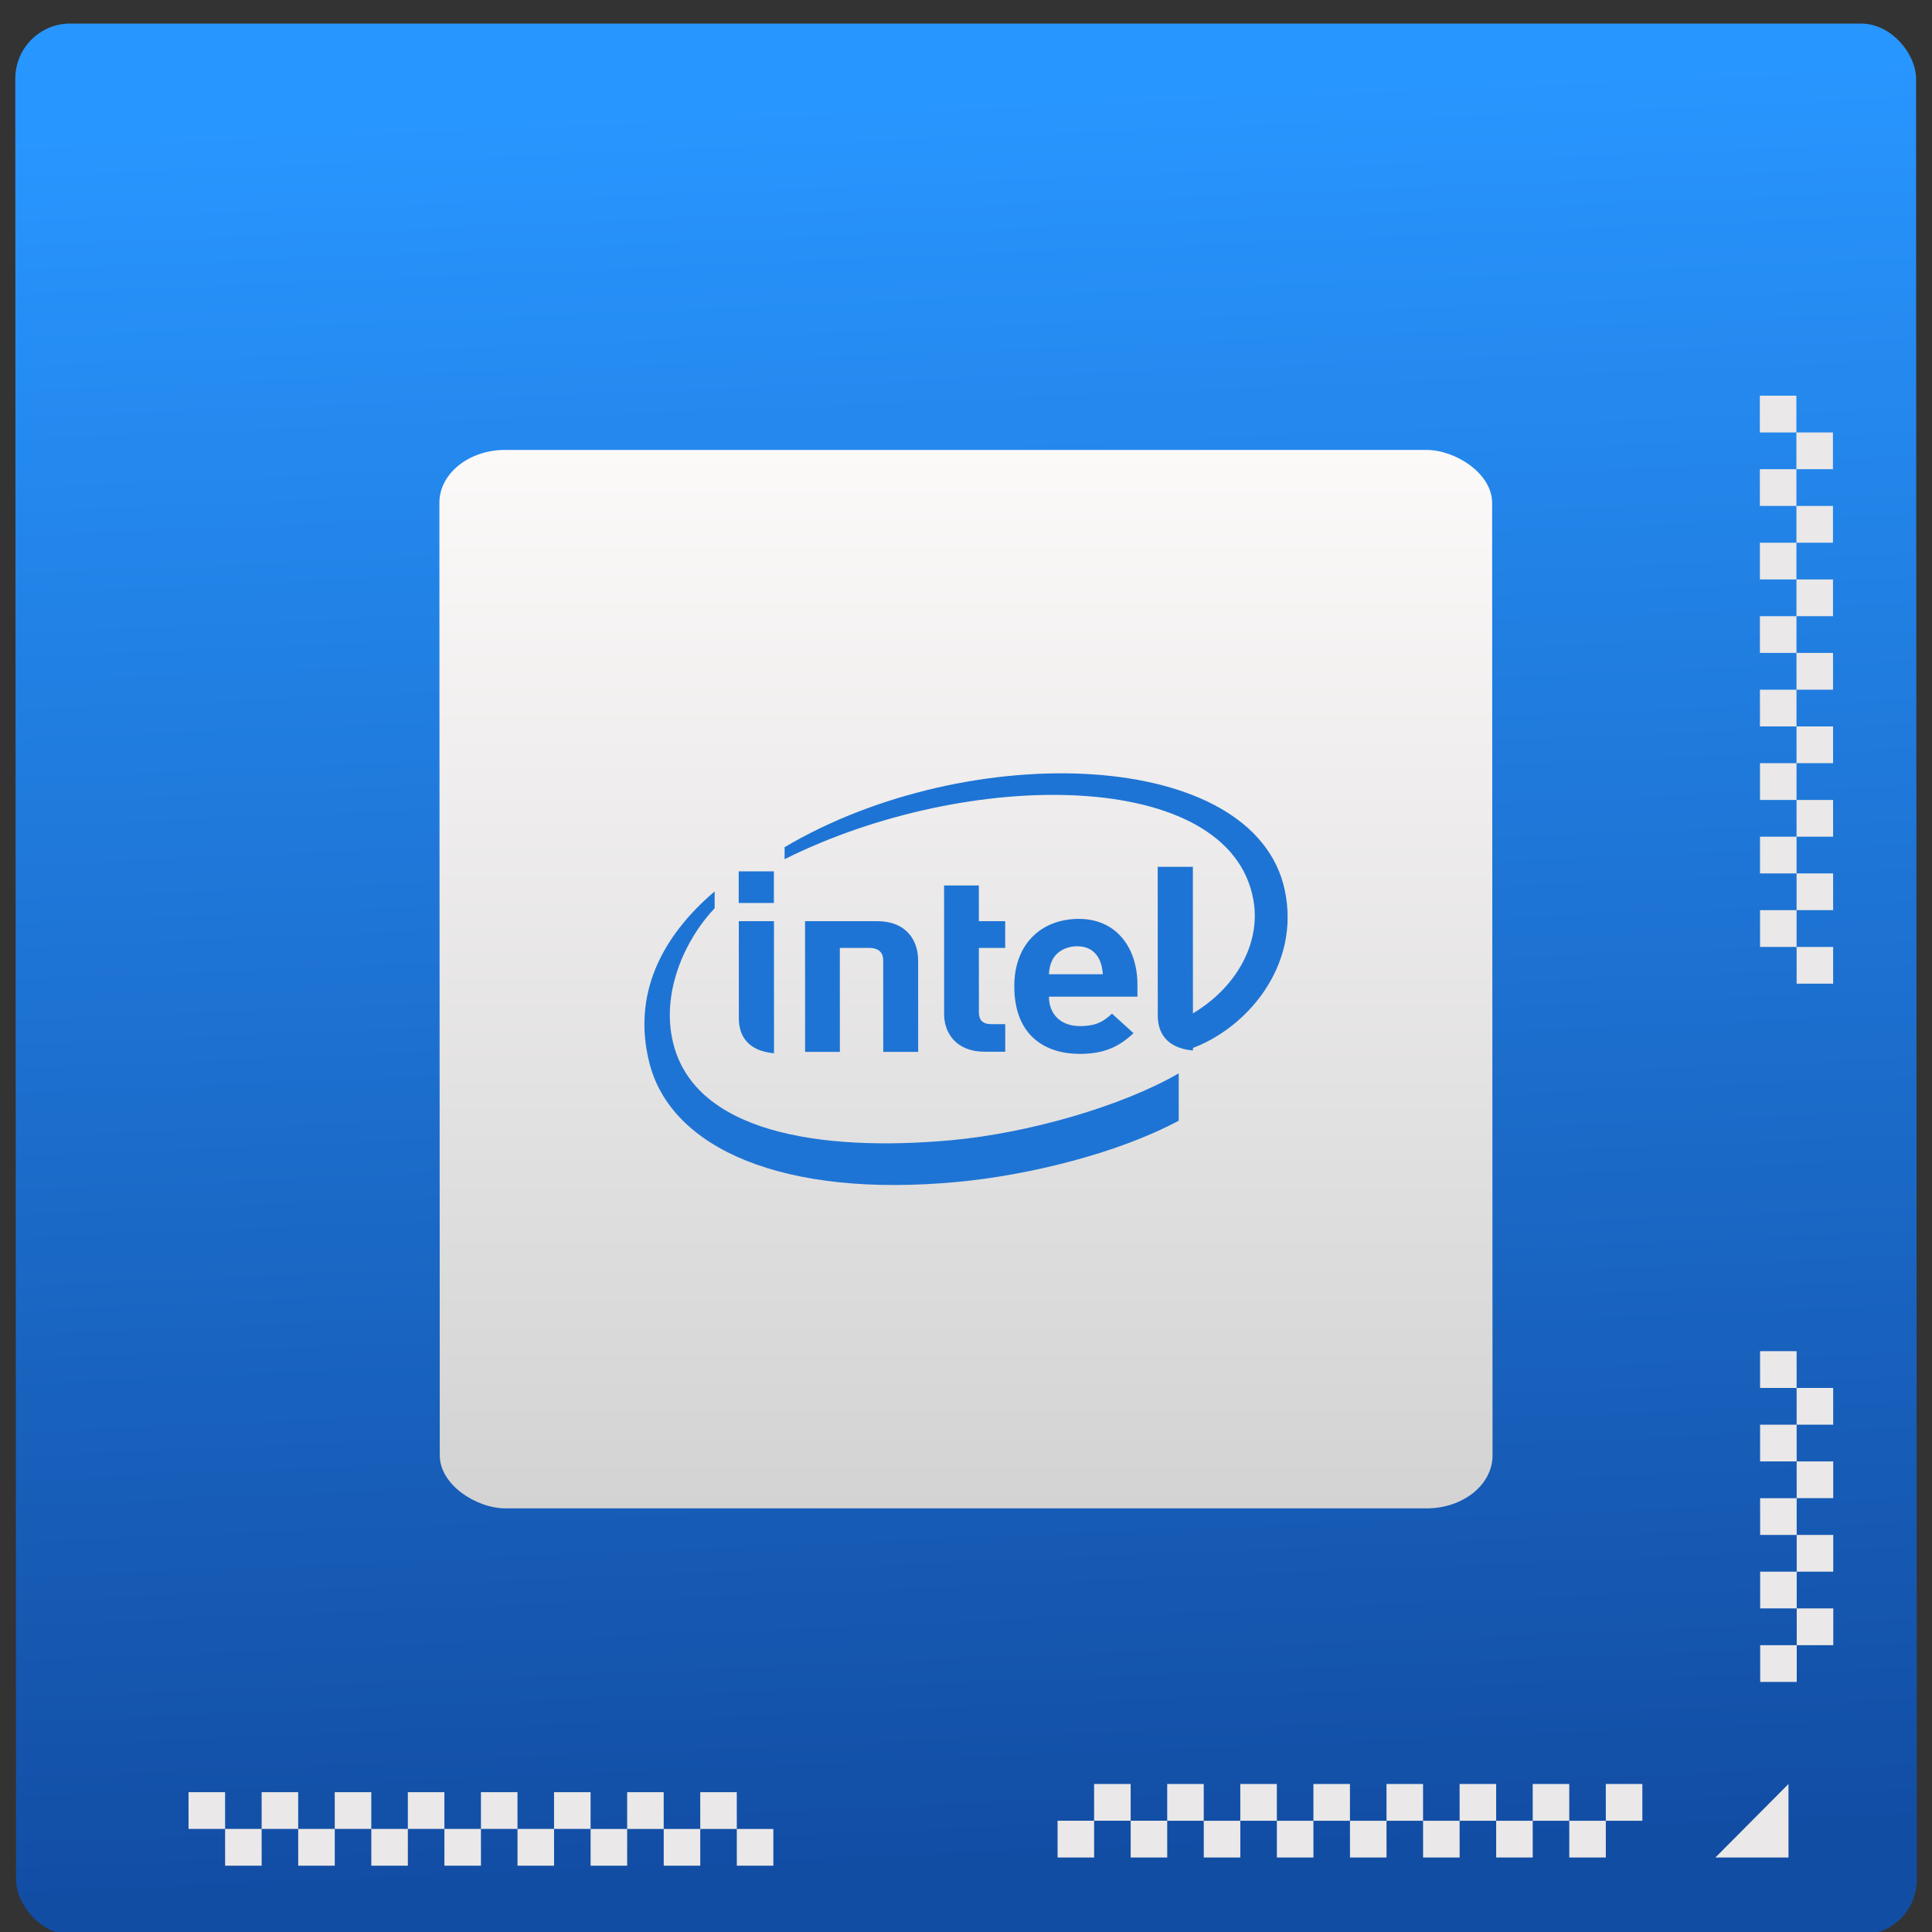 <?xml version="1.0" encoding="UTF-8" standalone="no"?>
<!-- Created with Inkscape (http://www.inkscape.org/) -->

<svg
   xmlns:osb="http://www.openswatchbook.org/uri/2009/osb"
   xmlns:dc="http://purl.org/dc/elements/1.1/"
   xmlns:cc="http://creativecommons.org/ns#"
   xmlns:rdf="http://www.w3.org/1999/02/22-rdf-syntax-ns#"
   xmlns:svg="http://www.w3.org/2000/svg"
   xmlns="http://www.w3.org/2000/svg"
   xmlns:sodipodi="http://sodipodi.sourceforge.net/DTD/sodipodi-0.dtd"
   xmlns:inkscape="http://www.inkscape.org/namespaces/inkscape"
   version="1.1"
   id="svg2"
   width="256"
   height="256"
   viewBox="0 0 256 256"
   sodipodi:docname="deepin-boot-maker.svg"
   inkscape:version="0.92.2pre0 (973e216, 2017-07-25)">
  <rect x="0" y="0" width="256" height="256" fill="#333333" stroke="none"/>
  <defs
     id="defs6">
    <linearGradient
       id="linearGradient4207"
       osb:paint="gradient">
      <stop
         style="stop-color:#3498db;stop-opacity:1;"
         offset="0"
         id="stop3371" />
      <stop
         style="stop-color:#3498db;stop-opacity:0;"
         offset="1"
         id="stop3373" />
    </linearGradient>
    <linearGradient
       id="linearGradient4422">
      <stop
         id="stop4424"
         offset="0"
         style="stop-color:#197ff1;stop-opacity:1" />
      <stop
         id="stop4426"
         offset="1"
         style="stop-color:#21c6fb;stop-opacity:1" />
    </linearGradient>
    <linearGradient
       id="linearGradient4303">
      <stop
         id="stop4305"
         offset="0"
         style="stop-color:#c6cdd1;stop-opacity:1" />
      <stop
         id="stop4307"
         offset="1"
         style="stop-color:#f6f6f6;stop-opacity:1;" />
    </linearGradient>
    <linearGradient
       id="linearGradient3764"
       y1="47"
       x2="0"
       y2="1"
       gradientUnits="userSpaceOnUse">
      <stop
         style="stop-color:#83c87e;stop-opacity:1"
         id="stop7" />
      <stop
         offset="1"
         style="stop-color:#91ce8c;stop-opacity:1"
         id="stop9" />
    </linearGradient>
    <clipPath
       id="clipPath-323124572">
      <g
         transform="translate(0,-1004.362)"
         id="g12">
        <path
           d="m -24 13 c 0 1.105 -0.672 2 -1.5 2 -0.828 0 -1.5 -0.895 -1.5 -2 0 -1.105 0.672 -2 1.5 -2 0.828 0 1.5 0.895 1.5 2 z"
           transform="matrix(15.333,0,0,11.5,415,878.862)"
           style="fill:#1890d0"
           id="path14" />
      </g>
    </clipPath>
    <clipPath
       id="clipPath-333423643">
      <g
         transform="translate(0,-1004.362)"
         id="g17">
        <path
           d="m -24 13 c 0 1.105 -0.672 2 -1.5 2 -0.828 0 -1.5 -0.895 -1.5 -2 0 -1.105 0.672 -2 1.5 -2 0.828 0 1.5 0.895 1.5 2 z"
           transform="matrix(15.333,0,0,11.5,415,878.862)"
           style="fill:#1890d0"
           id="path19" />
      </g>
    </clipPath>
    <linearGradient
       id="1"
       gradientUnits="userSpaceOnUse"
       x1="73.05"
       y1="19.615"
       x2="71.21"
       y2="-24.693">
      <stop
         stop-color="#124da4"
         id="stop7-3" />
      <stop
         offset="1"
         stop-color="#2896ff"
         id="stop9-6" />
    </linearGradient>
    <linearGradient
       id="0"
       gradientUnits="userSpaceOnUse"
       x1="-10.754"
       x2="15.831">
      <stop
         stop-color="#d3d3d3"
         id="stop2" />
      <stop
         offset="1"
         stop-color="#fcf9f9"
         id="stop4" />
    </linearGradient>
  </defs>
  <sodipodi:namedview
     pagecolor="#ffffff"
     bordercolor="#666666"
     borderopacity="1"
     objecttolerance="10"
     gridtolerance="10"
     guidetolerance="10"
     inkscape:pageopacity="0"
     inkscape:pageshadow="2"
     inkscape:window-width="1366"
     inkscape:window-height="695"
     id="namedview4"
     showgrid="false"
     inkscape:zoom="0.921875"
     inkscape:cx="138.35826"
     inkscape:cy="128"
     inkscape:window-x="0"
     inkscape:window-y="0"
     inkscape:window-maximized="1"
     inkscape:current-layer="g53" />
  <style
     type="text/css"
     id="style26">
	.specularity {opacity:0.5;}
	.low-specularity {opacity:0.25;}
	.full-specularity {opacity:1;}
	.black {fill:#000000;}
	.white {fill:#ffffff;}
	.outline-big {stroke-width:16;stroke:none;opacity:0.1;fill:none;}
	.outline-small {stroke-width:8;stroke:none;opacity:0.2;fill:none;}
	.stroke-highlight {fill:none;stroke:none;opacity:0.2;}
       	.base-shadow 	{fill:black;opacity:75;}
	</style>
  <style
     type="text/css"
     id="style26-7">
	.specularity {opacity:0.5;}
	.low-specularity {opacity:0.25;}
	.full-specularity {opacity:1;}
	.black {fill:#000000;}
	.white {fill:#ffffff;}
	.outline-big {stroke-width:16;stroke:none;opacity:0.1;fill:none;}
	.outline-small {stroke-width:8;stroke:none;opacity:0.2;fill:none;}
	.stroke-highlight {fill:none;stroke:none;opacity:0.2;}
       	.base-shadow 	{fill:black;opacity:75;}
	</style>
  <g
     id="g857"
     transform="matrix(0.958,0,0,0.996,6.036,1.098)">
    <g
       id="g53"
       transform="matrix(0.991,0.127,-0.136,0.956,16.14,-9.951)">
      <g
         style="enable-background:new"
         transform="matrix(5.428,-0.721,0.749,5.441,-254.835,193.425)"
         id="g48">
        <rect
           style="fill:url(#1);fill-rule:evenodd"
           y="-26.539"
           x="47.21"
           height="48"
           width="48"
           rx="1.385"
           id="rect14" />
        <rect
           style="fill:url(#0)"
           ry="1.662"
           rx="1.329"
           transform="matrix(0,-1,-1,0,0,0)"
           height="26.585"
           width="26.585"
           y="-84.5"
           x="-10.754"
           id="rect16" />
        <g
           style="fill:#1e74d4"
           id="g32">
          <path
             inkscape:connector-curvature="0"
             d="M 79.26,-4.772 C 78.495,-8.359 71.279,-8.586 66.629,-5.853 v 0.302 c 4.645,-2.306 11.236,-2.292 11.836,1.013 0.202,1.095 -0.434,2.233 -1.576,2.888 v 0.857 c 1.374,-0.485 2.778,-2.054 2.371,-3.978 M 70.802,1.51 c -3.21,0.286 -6.554,-0.164 -7.02,-2.586 -0.233,-1.193 0.333,-2.459 1.08,-3.244 v -0.421 c -1.346,1.14 -2.078,2.582 -1.655,4.285 0.539,2.185 3.409,3.422 7.791,3.01 1.735,-0.161 4.01,-0.7 5.581,-1.537 v -1.189 c -1.432,0.825 -3.8,1.506 -5.774,1.682 z"
             id="path18" />
          <path
             inkscape:connector-curvature="0"
             d="m 76.939,-5.359 h -0.888 v 3.733 c 0,0.438 0.223,0.82 0.888,0.88"
             id="path20" />
          <path
             inkscape:connector-curvature="0"
             d="m 66.36,-3.994 h -0.888 v 2.438 c 0,0.439 0.223,0.82 0.888,0.88"
             id="path22" />
          <path
             inkscape:connector-curvature="0"
             d="m 65.47,-5.245 h 0.888 v 0.794 H 65.47 Z"
             id="path24" />
          <path
             inkscape:connector-curvature="0"
             d="m 71.68,-0.715 c -0.72,0 -1.024,-0.472 -1.024,-0.938 v -3.238 h 0.878 v 0.897 h 0.665 v 0.671 h -0.665 v 1.62 c 0,0.191 0.097,0.295 0.307,0.295 h 0.358 v 0.693 h -0.52"
             id="path26" />
          <path
             inkscape:connector-curvature="0"
             d="m 74.02,-3.364 c -0.3,0 -0.533,0.147 -0.63,0.345 -0.058,0.119 -0.078,0.21 -0.087,0.357 h 1.36 C 74.644,-3.021 74.472,-3.364 74.02,-3.364 m -0.717,1.267 c 0,0.425 0.284,0.738 0.781,0.738 0.391,0 0.585,-0.103 0.811,-0.313 l 0.543,0.491 c -0.349,0.324 -0.714,0.52 -1.36,0.52 -0.843,0 -1.65,-0.434 -1.65,-1.699 0,-1.081 0.704,-1.692 1.631,-1.692 0.94,0 1.479,0.715 1.479,1.655 v 0.299 h -2.235"
             id="path28" />
          <path
             inkscape:connector-curvature="0"
             d="m 68.753,-3.323 c 0.258,0 0.365,0.12 0.365,0.315 v 2.297 H 70 v -2.3 c 0,-0.467 -0.265,-0.983 -1.037,-0.983 h -1.818 v 3.283 h 0.878 v -2.612"
             id="path30" />
        </g>
        <g
           style="fill:#eae8e8"
           id="g46">
          <path
             style="color:#000000"
             inkscape:connector-curvature="0"
             d="M 88.28,17.677 V 18.6 H 87.357 V 17.677 H 88.28 M 87.357,18.6 v 0.923 H 86.434 V 18.6 h 0.923 m -0.923,0 h -0.923 v -0.923 h 0.923 V 18.6 m -0.923,0 v 0.923 H 84.588 V 18.6 h 0.923 m -0.923,0 h -0.923 v -0.923 h 0.923 V 18.6 m -0.923,0 v 0.923 H 82.742 V 18.6 h 0.923 m -0.923,0 h -0.923 v -0.923 h 0.923 V 18.6 m -0.923,0 v 0.923 H 80.896 V 18.6 h 0.923 m -0.923,0 h -0.923 v -0.923 h 0.923 V 18.6 m -0.923,0 v 0.923 H 79.05 V 18.6 h 0.923 m -0.923,0 H 78.127 V 17.677 H 79.05 V 18.6 m -0.923,0 v 0.923 H 77.204 V 18.6 h 0.923 m -0.923,0 h -0.923 v -0.923 h 0.923 V 18.6 m -0.923,0 v 0.923 H 75.358 V 18.6 h 0.923 m -0.923,0 h -0.923 v -0.923 h 0.923 V 18.6 m -0.923,0 v 0.923 H 73.512 V 18.6 h 0.923"
             id="path34" />
          <path
             style="fill-rule:evenodd"
             inkscape:connector-curvature="0"
             d="m 91.97,17.677 -1.846,1.846 h 1.846 v -1.846"
             id="path36" />
          <g
             style="color:#000000"
             id="g44"
             transform="translate(0.207,0.206)">
            <path
               inkscape:connector-curvature="0"
               d="M 51.36,17.677 V 18.6 h 0.923 V 17.677 H 51.36 m 0.923,0.923 v 0.923 h 0.923 V 18.6 h -0.923 m 0.923,0 h 0.923 V 17.677 H 53.206 V 18.6 m 0.923,0 v 0.923 h 0.923 V 18.6 h -0.923 m 0.923,0 h 0.923 V 17.677 H 55.052 V 18.6 m 0.923,0 v 0.923 h 0.923 V 18.6 h -0.923 m 0.923,0 h 0.923 V 17.677 H 56.898 V 18.6 m 0.923,0 v 0.923 h 0.923 V 18.6 h -0.923 m 0.923,0 h 0.923 V 17.677 H 58.744 V 18.6 m 0.923,0 v 0.923 H 60.59 V 18.6 h -0.923 m 0.923,0 h 0.923 V 17.677 H 60.59 V 18.6 m 0.923,0 v 0.923 h 0.923 V 18.6 h -0.923 m 0.923,0 h 0.923 V 17.677 H 62.436 V 18.6 m 0.923,0 v 0.923 h 0.923 V 18.6 h -0.923 m 0.923,0 h 0.923 V 17.677 H 64.282 V 18.6 m 0.923,0 v 0.923 h 0.923 V 18.6 h -0.923"
               id="path38" />
            <path
               inkscape:connector-curvature="0"
               d="M 92.9,-2.631 H 91.977 V -3.554 H 92.9 v 0.923 m -0.923,-0.923 h -0.923 v -0.923 h 0.923 v 0.923 m 0,-0.923 V -5.4 H 92.9 v 0.923 h -0.923 m 0,-0.923 h -0.923 v -0.923 h 0.923 V -5.4 m 0,-0.923 V -7.246 H 92.9 v 0.923 h -0.923 m 0,-0.923 h -0.923 v -0.923 h 0.923 v 0.923 m 0,-0.923 V -9.092 H 92.9 v 0.923 h -0.923 m 0,-0.923 h -0.923 v -0.923 h 0.923 v 0.923 m 0,-0.923 v -0.923 H 92.9 v 0.923 h -0.923 m 0,-0.923 h -0.923 v -0.923 h 0.923 v 0.923 m 0,-0.923 v -0.923 H 92.9 v 0.923 h -0.923 m 0,-0.923 h -0.923 v -0.923 h 0.923 v 0.923 m 0,-0.923 V -14.63 H 92.9 v 0.923 h -0.923 m 0,-0.923 h -0.923 v -0.923 h 0.923 v 0.923 m 0,-0.923 v -0.923 H 92.9 v 0.923 h -0.923 m 0,-0.923 h -0.923 v -0.923 h 0.923 v 0.923"
               id="path40" />
            <path
               inkscape:connector-curvature="0"
               d="m 91.05,6.6 v 0.923 h 0.923 V 6.6 Z m 0.923,0.923 v 0.923 h 0.923 V 7.523 Z m 0,0.923 H 91.05 v 0.923 h 0.923 z m 0,0.923 v 0.923 h 0.923 V 9.369 Z m 0,0.923 H 91.05 v 0.923 h 0.923 z m 0,0.923 v 0.923 h 0.923 v -0.923 z m 0,0.923 H 91.05 v 0.923 h 0.923 z m 0,0.923 v 0.923 h 0.923 v -0.923 z m 0,0.923 H 91.05 v 0.923 h 0.923 z"
               id="path42" />
          </g>
        </g>
      </g>
    </g>
  </g>
  <style
     id="style26-6"
     type="text/css">
	.specularity {opacity:0.5;}
	.low-specularity {opacity:0.25;}
	.full-specularity {opacity:1;}
	.black {fill:#000000;}
	.white {fill:#ffffff;}
	.outline-big {stroke-width:16;stroke:none;opacity:0.1;fill:none;}
	.outline-small {stroke-width:8;stroke:none;opacity:0.2;fill:none;}
	.stroke-highlight {fill:none;stroke:none;opacity:0.2;}
       	.base-shadow 	{fill:black;opacity:75;}
	</style>
  <style
     id="style26-7-2"
     type="text/css">
	.specularity {opacity:0.5;}
	.low-specularity {opacity:0.25;}
	.full-specularity {opacity:1;}
	.black {fill:#000000;}
	.white {fill:#ffffff;}
	.outline-big {stroke-width:16;stroke:none;opacity:0.1;fill:none;}
	.outline-small {stroke-width:8;stroke:none;opacity:0.2;fill:none;}
	.stroke-highlight {fill:none;stroke:none;opacity:0.2;}
       	.base-shadow 	{fill:black;opacity:75;}
	</style>
  <style
     id="style26-3"
     type="text/css">
	.specularity {opacity:0.5;}
	.low-specularity {opacity:0.25;}
	.full-specularity {opacity:1;}
	.black {fill:#000000;}
	.white {fill:#ffffff;}
	.outline-big {stroke-width:16;stroke:none;opacity:0.1;fill:none;}
	.outline-small {stroke-width:8;stroke:none;opacity:0.2;fill:none;}
	.stroke-highlight {fill:none;stroke:none;opacity:0.2;}
       	.base-shadow 	{fill:black;opacity:75;}
	</style>
  <style
     id="style26-7-6"
     type="text/css">
	.specularity {opacity:0.5;}
	.low-specularity {opacity:0.25;}
	.full-specularity {opacity:1;}
	.black {fill:#000000;}
	.white {fill:#ffffff;}
	.outline-big {stroke-width:16;stroke:none;opacity:0.1;fill:none;}
	.outline-small {stroke-width:8;stroke:none;opacity:0.2;fill:none;}
	.stroke-highlight {fill:none;stroke:none;opacity:0.2;}
       	.base-shadow 	{fill:black;opacity:75;}
	</style>
</svg>
